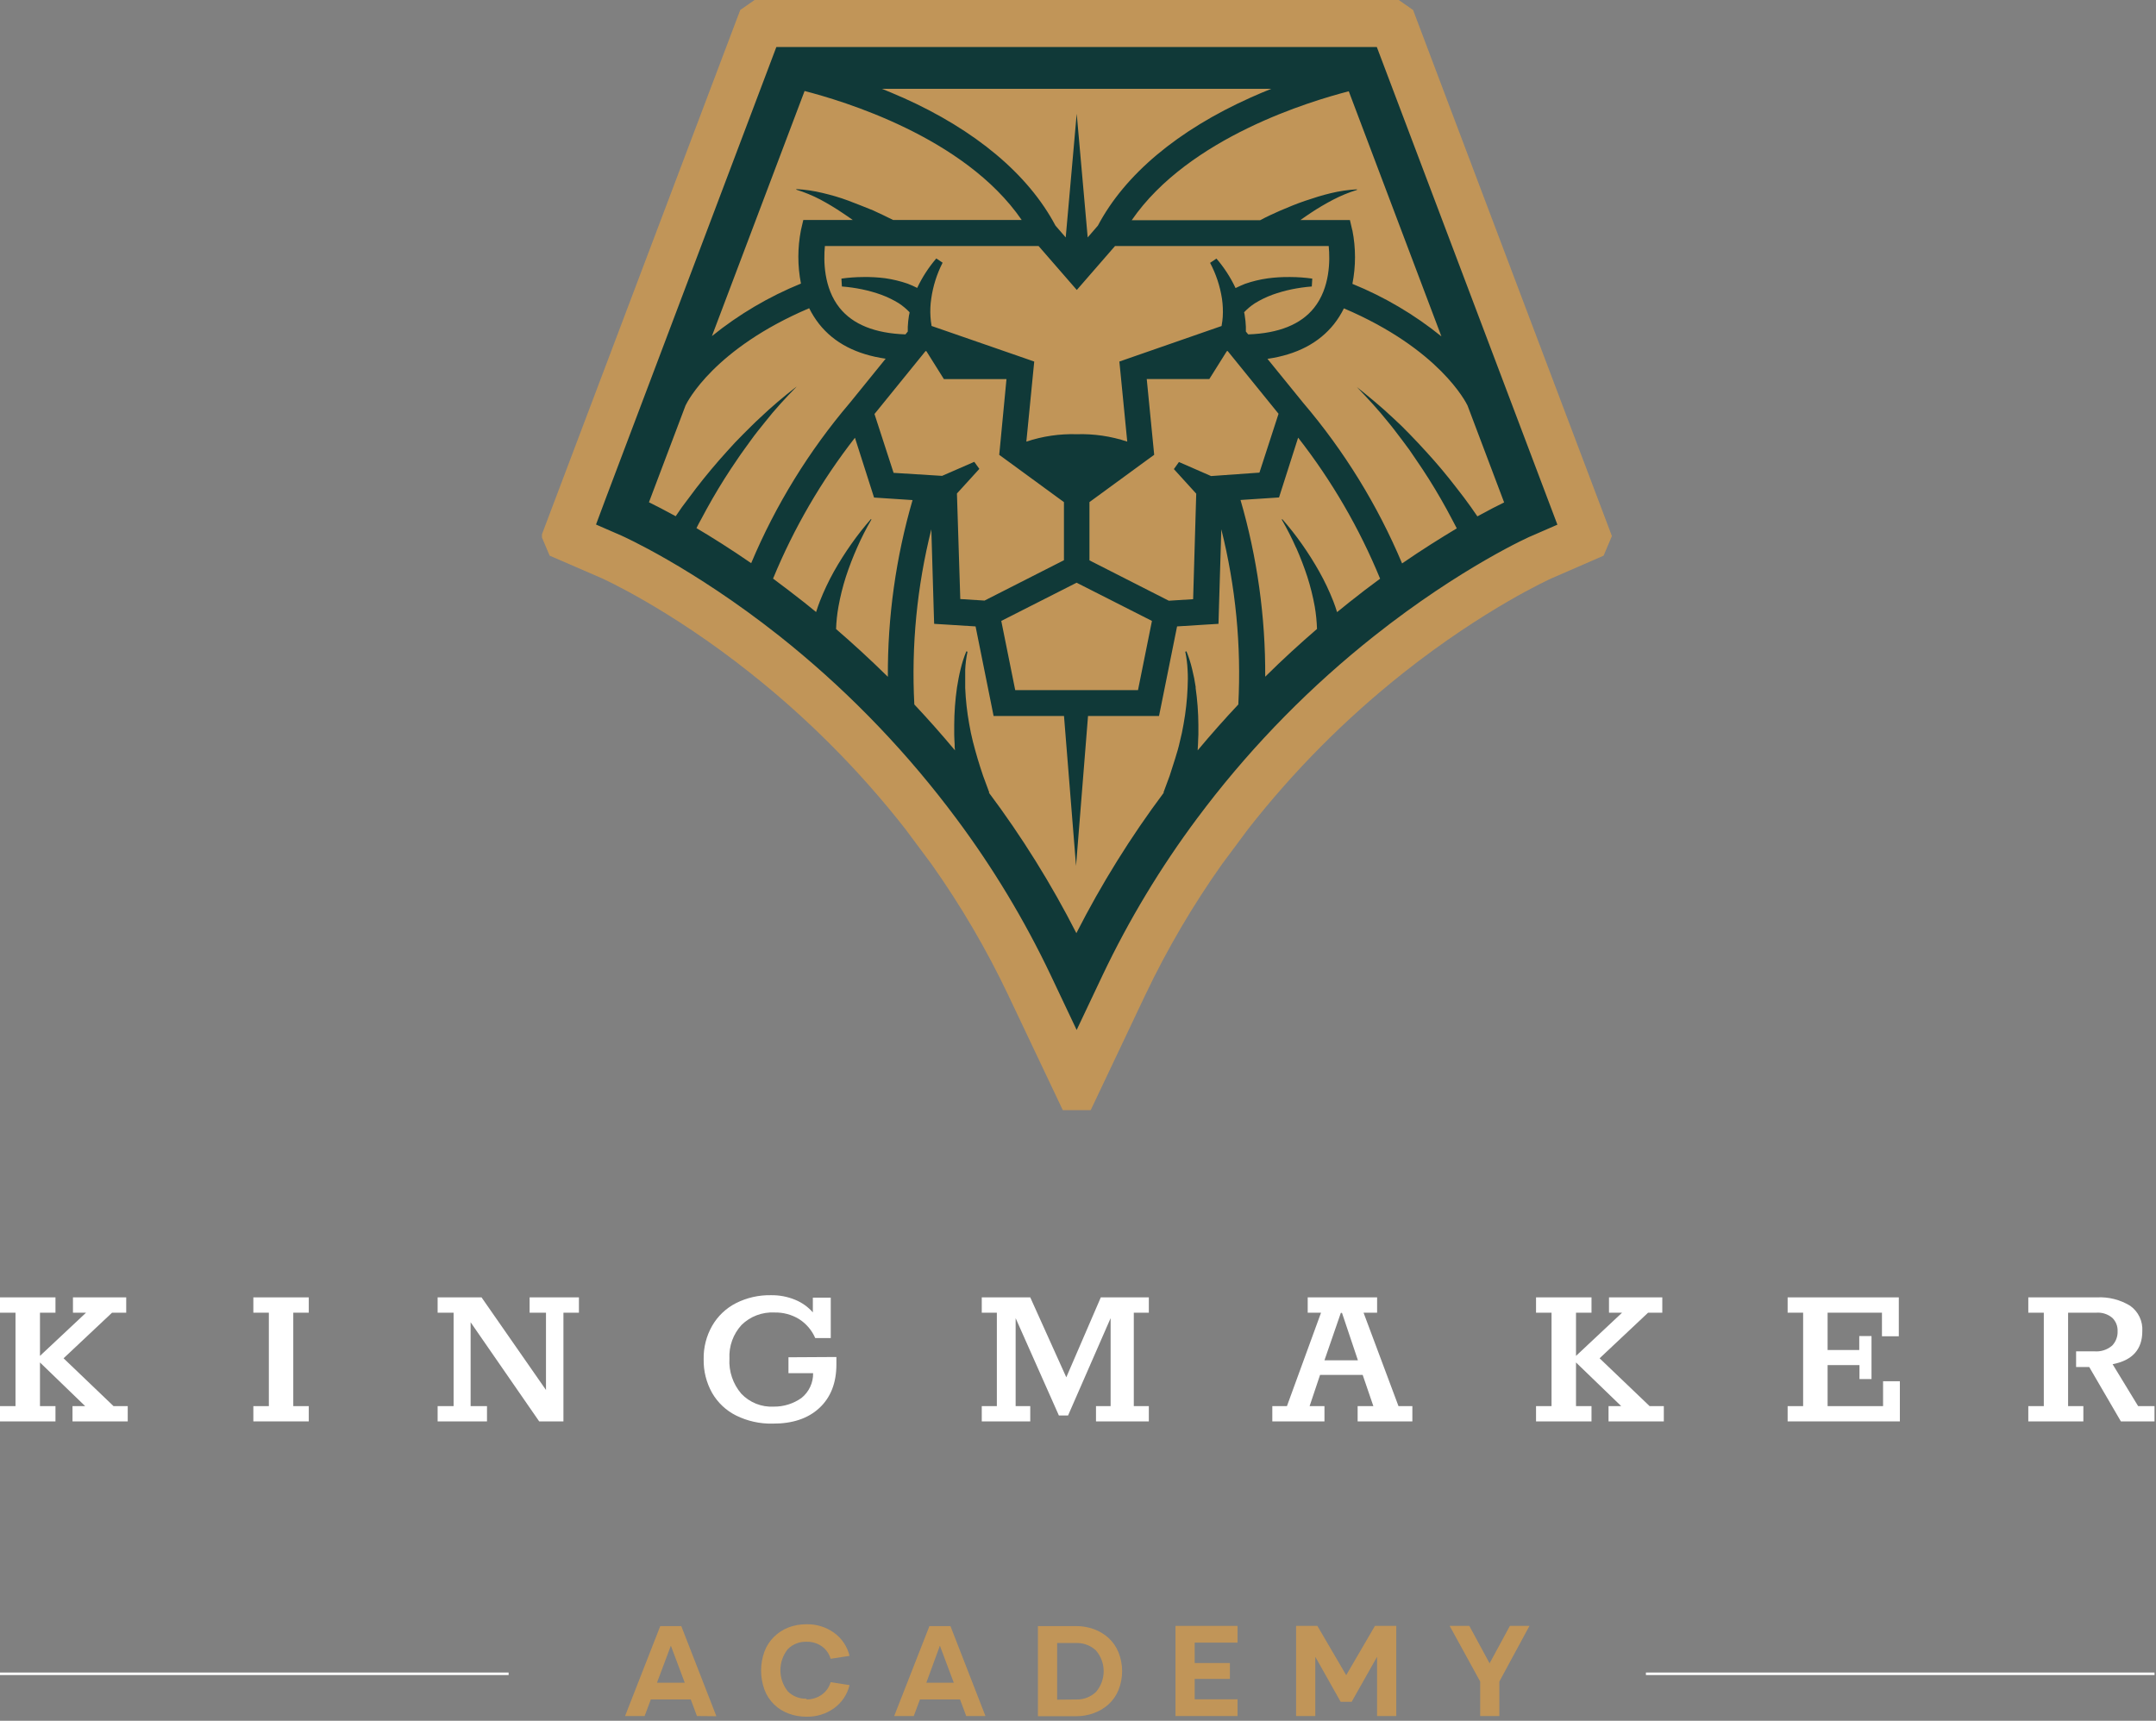 <svg width="466" height="372" viewBox="0 0 466 372" fill="none" xmlns="http://www.w3.org/2000/svg">
<rect x="0" y="0" width="466" height="372" fill="#808080" stroke="none"/>
<g clip-path="url(#clip0)">
<path d="M305.423 2.158L302.325 0H163.094L159.996 2.158L121.378 104.289L117 115.875L118.797 120.119L130.155 125.044C130.289 125.116 144.611 131.549 162.103 145.437C174.602 155.336 185.88 166.684 195.702 179.244L201.34 186.823C207.68 195.77 213.231 205.25 217.934 215.156L229.715 240H235.745L247.517 215.156C252.228 205.247 257.786 195.764 264.131 186.812L269.769 179.233C279.587 166.677 290.862 155.332 303.358 145.437C320.85 131.58 335.13 125.127 335.244 125.075L346.602 120.129L348.399 115.885L305.423 2.158Z" fill="#C19558"/>
<path d="M297.586 10.161H167.803L130.888 107.862L128.823 113.397L134.254 115.761C134.399 115.823 149.567 122.556 168.401 137.445C181.993 148.226 194.207 160.638 204.769 174.401L206.689 176.941C214.586 187.529 221.42 198.87 227.093 210.799L232.71 222.663L238.327 210.799C243.994 198.887 250.818 187.56 258.7 176.982L260.651 174.401C271.221 160.648 283.442 148.247 297.039 137.476C315.852 122.566 331.041 115.792 331.186 115.792L336.617 113.428L297.586 10.161ZM300.033 91.248C301.118 92.539 302.099 93.902 303.131 95.234C304.164 96.566 305.134 97.939 306.064 99.364C307.97 102.118 309.76 104.954 311.433 107.873C312.269 109.318 313.064 110.784 313.839 112.261C314.18 112.911 314.52 113.562 314.871 114.223C311.443 116.288 307.447 118.766 303.048 121.802C297.749 109.201 290.54 97.492 281.674 87.087L273.951 77.577C280.249 76.668 285.082 74.159 288.345 70.049C289.17 68.998 289.883 67.863 290.472 66.663C311.123 75.46 316.875 87.004 317.195 87.675L325.104 108.616C323.71 109.297 321.738 110.299 319.322 111.631C318.888 110.981 318.434 110.34 317.979 109.69C316.974 108.272 315.942 106.895 314.882 105.56C312.775 102.806 310.562 100.166 308.242 97.64C307.107 96.359 305.898 95.131 304.721 93.891C303.544 92.652 302.315 91.465 301.045 90.308C298.567 87.954 295.882 85.775 293.27 83.669C295.624 86.127 297.927 88.605 300.033 91.248ZM280.146 118.394C281.062 120.46 281.871 122.563 282.573 124.703C283.247 126.81 283.781 128.959 284.173 131.136C284.446 132.734 284.608 134.349 284.658 135.969C281.065 139.066 277.307 142.484 273.465 146.294C273.532 133.369 271.734 120.502 268.127 108.089L276.45 107.542L280.58 94.614C287.849 103.923 293.811 114.182 298.299 125.106C296.12 126.707 293.869 128.41 291.546 130.269L288.995 132.334C288.758 131.549 288.489 130.775 288.2 130.021C287.334 127.809 286.316 125.66 285.154 123.588C284.011 121.555 282.767 119.58 281.427 117.672C280.1 115.782 278.673 113.966 277.152 112.23L277.038 112.323C278.181 114.296 279.215 116.329 280.136 118.415L280.146 118.394ZM258.452 148.618C258.257 147.28 257.995 145.953 257.667 144.642C257.359 143.332 256.948 142.047 256.438 140.801L256.191 140.894C256.458 142.18 256.624 143.485 256.686 144.797C256.769 146.109 256.758 147.42 256.686 148.721C256.578 151.322 256.291 153.913 255.829 156.476L255.468 158.386C255.333 159.016 255.168 159.646 255.024 160.275C254.755 161.545 254.373 162.785 253.991 164.024C253.609 165.263 253.206 166.491 252.814 167.71L251.472 171.334H251.565C244.404 180.909 238.075 191.079 232.648 201.733C227.217 191.079 220.885 180.909 213.721 171.334H213.824L212.482 167.71C212.089 166.491 211.656 165.263 211.305 164.024C210.954 162.785 210.582 161.545 210.272 160.275C210.128 159.646 209.973 159.016 209.838 158.386L209.477 156.476C209.015 153.913 208.729 151.322 208.62 148.721C208.62 147.42 208.62 146.109 208.62 144.797C208.677 143.485 208.843 142.179 209.116 140.894L208.868 140.801C208.354 142.047 207.94 143.331 207.629 144.642C207.298 145.954 207.061 147.286 206.844 148.618C206.458 151.306 206.258 154.018 206.245 156.734V158.799C206.245 159.48 206.307 160.162 206.338 160.864C206.338 161.318 206.338 161.762 206.41 162.217C203.478 158.706 200.535 155.391 197.623 152.294C196.958 139.56 198.197 126.798 201.299 114.429L201.826 132.293L201.908 134.864L204.469 135.019L210.861 135.421L214.31 152.552L214.754 154.782H229.974L232.576 187.184L235.167 154.782H250.511L250.966 152.552L254.414 135.421L260.796 135.019L263.367 134.864L263.439 132.293L263.976 114.429C267.077 126.798 268.316 139.56 267.652 152.294C264.74 155.391 261.797 158.706 258.865 162.217C258.865 161.762 258.927 161.318 258.937 160.864C258.937 160.182 259.009 159.501 259.02 158.799V156.734C259.003 154.018 258.8 151.306 258.411 148.618H258.452ZM188.247 112.209C186.726 113.945 185.299 115.762 183.973 117.651C182.628 119.559 181.381 121.534 180.235 123.568C179.081 125.642 178.066 127.791 177.199 130C176.9 130.754 176.641 131.529 176.394 132.313C175.537 131.611 174.68 130.919 173.843 130.248C171.53 128.421 169.279 126.717 167.09 125.085C171.581 114.179 177.535 103.935 184.788 94.635L188.919 107.563L197.241 108.11C193.634 120.522 191.837 133.39 191.903 146.315C188.051 142.515 184.293 139.087 180.71 135.989C180.764 134.361 180.937 132.739 181.226 131.136C181.618 128.959 182.153 126.81 182.826 124.703C183.527 122.56 184.337 120.455 185.253 118.394C186.169 116.307 187.204 114.273 188.351 112.302L188.247 112.209ZM172.088 83.638C169.424 85.703 166.791 87.923 164.313 90.278C163.042 91.434 161.855 92.663 160.637 93.861C159.418 95.058 158.241 96.328 157.105 97.609C154.792 100.156 152.583 102.796 150.476 105.529C149.423 106.905 148.39 108.282 147.378 109.659C146.924 110.309 146.48 110.95 146.046 111.6C143.62 110.268 141.658 109.266 140.264 108.585L148.173 87.655C148.576 86.808 154.369 75.367 174.896 66.632C175.491 67.834 176.207 68.972 177.034 70.029C180.297 74.159 185.129 76.637 191.428 77.546L183.735 87.035C174.87 97.44 167.66 109.149 162.361 121.75C157.962 118.714 153.966 116.205 150.538 114.171C150.858 113.51 151.199 112.86 151.571 112.209C152.355 110.733 153.15 109.266 153.987 107.821C155.66 104.916 157.449 102.08 159.356 99.312C160.285 97.908 161.297 96.576 162.289 95.182C163.28 93.788 164.354 92.487 165.386 91.197C167.452 88.553 169.795 86.034 172.15 83.618L172.088 83.638ZM292.279 49.749L291.773 47.571H281.065C281.809 47.034 282.573 46.538 283.337 46.011C284.883 44.985 286.482 44.041 288.128 43.182C289.782 42.32 291.509 41.608 293.291 41.055V40.931C291.379 41.035 289.482 41.315 287.622 41.767C285.743 42.212 283.905 42.8 282.077 43.42C280.249 44.039 278.463 44.783 276.677 45.547C275.221 46.187 273.806 46.837 272.361 47.612H244.605C256.996 29.604 283.543 21.798 291.525 19.732L311.547 72.724C305.727 68.013 299.245 64.186 292.31 61.366C293.061 57.547 293.061 53.619 292.31 49.801L292.279 49.749ZM278.793 59.889C277.188 59.868 275.583 59.965 273.992 60.178C272.333 60.413 270.701 60.808 269.118 61.355C268.437 61.624 267.755 61.934 267.053 62.274C265.973 59.972 264.584 57.829 262.923 55.903L261.55 56.822C262.836 59.248 263.705 61.873 264.121 64.587C264.309 65.879 264.364 67.187 264.286 68.49C264.245 69.114 264.166 69.735 264.048 70.349C264.053 70.39 264.053 70.432 264.048 70.473L244.006 77.443L241.941 78.165L242.158 80.344L243.645 95.471C240.133 94.301 236.441 93.759 232.741 93.871C229.04 93.759 225.349 94.301 221.837 95.471L223.324 80.344L223.541 78.165L221.476 77.443L201.34 70.463V70.339C201.227 69.724 201.151 69.104 201.113 68.48C201.03 67.177 201.085 65.868 201.278 64.577C201.66 61.863 202.491 59.232 203.736 56.791L202.373 55.872C200.716 57.8 199.327 59.944 198.243 62.243C197.57 61.902 196.881 61.595 196.178 61.324C194.594 60.778 192.962 60.384 191.304 60.147C189.743 59.949 188.169 59.863 186.595 59.889C185.013 59.895 183.433 60.008 181.866 60.23L181.969 61.934C183.44 62.048 184.903 62.255 186.348 62.553C187.771 62.85 189.172 63.247 190.54 63.74C191.837 64.227 193.085 64.835 194.267 65.558C195.117 66.117 195.9 66.772 196.601 67.509C196.601 67.737 196.508 67.974 196.467 68.201C196.333 69.008 196.247 69.822 196.209 70.638C196.209 70.989 196.209 71.361 196.209 71.671L195.703 72.29C189.115 72.063 184.344 70.142 181.474 66.559C178.015 62.233 177.994 56.327 178.294 53.188H224.48L232.741 62.687L241.001 53.188H287.188C287.498 56.285 287.477 62.233 284.018 66.559C281.158 70.142 276.377 72.063 269.789 72.29L269.283 71.671C269.283 71.309 269.283 70.938 269.283 70.638C269.254 69.821 269.171 69.007 269.036 68.201C269.036 67.974 268.943 67.737 268.901 67.509C269.6 66.769 270.383 66.114 271.235 65.558C272.416 64.834 273.665 64.225 274.963 63.74C276.33 63.246 277.731 62.849 279.155 62.553C280.6 62.255 282.062 62.048 283.533 61.934L283.636 60.23C282.066 60.008 280.482 59.895 278.897 59.889H278.793ZM263.811 71.867C263.811 71.867 263.811 71.929 263.811 71.867V71.867ZM248.983 134.234L245.968 149.196H219.431L216.416 134.234L232.7 125.973L248.983 134.234ZM195.052 21.075C193.534 20.393 192.047 19.774 190.612 19.195H274.787C273.341 19.774 271.865 20.393 270.347 21.075C254.559 28.148 243.139 37.72 237.305 48.768L235.095 51.329L232.72 24.585L230.345 51.329L228.125 48.768C222.281 37.72 210.861 28.117 195.083 21.075H195.052ZM220.825 47.56H193.049C191.603 46.827 190.189 46.176 188.733 45.495C186.946 44.772 185.15 44.049 183.332 43.368C181.515 42.686 179.667 42.16 177.788 41.716C175.927 41.264 174.03 40.984 172.119 40.879V41.003C173.9 41.556 175.628 42.268 177.282 43.13C178.921 44.003 180.513 44.961 182.052 46.001C182.816 46.497 183.57 47.034 184.324 47.56H173.626L173.12 49.739C172.369 53.557 172.369 57.485 173.12 61.304C166.183 64.127 159.698 67.954 153.873 72.662L173.905 19.671C181.887 21.736 208.455 29.542 220.825 47.55V47.56ZM193.142 102.224L189.012 89.503L200.06 75.883L200.246 75.945L204.015 81.955H217.541L216.127 96.752L215.972 98.332L217.252 99.261L229.963 108.554V121.11L212.802 129.835L207.557 129.505L206.834 106.685L211.676 101.367L210.582 99.839L203.622 102.875L193.142 102.224ZM261.766 102.916L254.817 99.88L253.723 101.409L258.555 106.726L257.884 129.536L252.628 129.866L235.477 121.141V108.544L248.188 99.251L249.468 98.321L249.314 96.741L247.858 81.945H261.384L265.153 75.935L265.339 75.873L276.346 89.451L272.216 102.173L261.766 102.916Z" fill="#103938"/>
</g>
<path d="M150.64 370.983L149.3 367.393H140.67L139.33 370.983H135.1L142.71 351.533H147.25L154.84 371.023L150.64 370.983ZM142 363.773H148L145 355.773L142 363.773Z" fill="#C19558"/>
<path d="M174.32 367.393C175.484 367.402 176.622 367.053 177.58 366.393C178.525 365.735 179.214 364.77 179.53 363.663L183.62 364.293C183.141 366.308 181.952 368.084 180.27 369.293C178.524 370.543 176.416 371.185 174.27 371.123C172.955 371.134 171.649 370.9 170.42 370.433C169.263 370.005 168.207 369.341 167.32 368.483C166.408 367.593 165.702 366.514 165.25 365.323C164.253 362.632 164.253 359.674 165.25 356.983C165.702 355.795 166.409 354.72 167.32 353.833C168.207 352.963 169.262 352.283 170.42 351.833C171.649 351.365 172.955 351.131 174.27 351.143C176.416 351.081 178.524 351.723 180.27 352.973C181.95 354.184 183.139 355.959 183.62 357.973L179.53 358.603C179.214 357.496 178.525 356.531 177.58 355.873C176.619 355.224 175.479 354.892 174.32 354.923C173.566 354.894 172.815 355.024 172.114 355.303C171.413 355.582 170.778 356.004 170.25 356.543C169.231 357.835 168.676 359.432 168.676 361.078C168.676 362.724 169.231 364.321 170.25 365.613C170.778 366.152 171.413 366.574 172.114 366.853C172.815 367.132 173.566 367.262 174.32 367.233" fill="#C19558"/>
<path d="M208.84 370.983L207.5 367.393H198.84L197.5 370.983H193.27L200.89 351.533H205.43L213 370.983H208.84ZM200.22 363.773H206.15L203.15 355.773L200.22 363.773Z" fill="#C19558"/>
<path d="M232.57 351.533C233.893 351.525 235.207 351.751 236.45 352.203C237.614 352.631 238.686 353.275 239.61 354.103C240.539 354.965 241.27 356.02 241.75 357.193C242.799 359.815 242.799 362.741 241.75 365.363C241.272 366.535 240.541 367.586 239.61 368.443C238.69 369.276 237.617 369.921 236.45 370.343C235.208 370.803 233.894 371.033 232.57 371.023H224.34V351.533H232.57ZM232.57 367.403C234.16 367.458 235.707 366.879 236.87 365.793C237.953 364.544 238.549 362.946 238.549 361.293C238.549 359.64 237.953 358.042 236.87 356.793C235.705 355.711 234.159 355.136 232.57 355.193H228.49V367.443L232.57 367.403Z" fill="#C19558"/>
<path d="M267.48 355.113H258.22V359.523H265.83V362.953H258.22V367.363H267.48V370.983H254.07V351.493H267.48V355.113Z" fill="#C19558"/>
<path d="M301.79 351.493V370.983H297.64V358.173L292.15 367.903H289.77L284.29 358.173V370.983H280.14V351.493H284.74L290.97 362.153L297.18 351.493H301.79Z" fill="#C19558"/>
<path d="M326.35 351.493H330.58L324.07 363.523V370.983H319.93V363.523L313.33 351.493H317.58L321.96 359.583L326.35 351.493Z" fill="#C19558"/>
<path d="M0 303.983H3.35V283.783H0V280.473H11.99V283.783H8.64V293.123L18.6 283.783H15.77V280.473H27.28V283.783H24.22L13.74 293.643L24.54 303.983H27.61V307.283H15.67V303.983H18.41L8.64 294.543V303.983H11.99V307.283H0V303.983Z" fill="white"/>
<path d="M54.76 303.983H58.11V283.783H54.76V280.473H66.74V283.783H63.39V303.983H66.74V307.283H54.76V303.983Z" fill="white"/>
<path d="M94.59 303.983H98.04V283.783H94.59V280.473H104.08L118.01 300.493V283.783H114.47V280.473H125.13V283.783H121.78V307.283H116.54L101.72 285.853V303.983H105.26V307.283H94.59V303.983Z" fill="white"/>
<path d="M180.78 293.363V294.963C180.78 298.963 179.553 302.103 177.1 304.383C174.647 306.663 171.28 307.79 167 307.763C164.264 307.824 161.554 307.224 159.1 306.013C156.921 304.924 155.113 303.216 153.9 301.103C152.663 298.883 152.038 296.374 152.09 293.833C152.04 291.304 152.676 288.809 153.93 286.613C155.134 284.52 156.92 282.821 159.07 281.723C161.409 280.543 164.001 279.953 166.62 280.003C168.427 279.972 170.22 280.313 171.89 281.003C173.348 281.603 174.648 282.53 175.69 283.713V280.533H179.56V289.273H176.21C175.48 287.584 174.261 286.153 172.71 285.163C171.106 284.189 169.256 283.696 167.38 283.743C166.075 283.675 164.77 283.879 163.547 284.342C162.325 284.805 161.212 285.517 160.28 286.433C159.383 287.41 158.689 288.557 158.239 289.805C157.79 291.053 157.593 292.378 157.66 293.703C157.501 296.473 158.422 299.198 160.23 301.303C161.126 302.246 162.215 302.984 163.424 303.466C164.632 303.948 165.931 304.161 167.23 304.093C169.377 304.116 171.476 303.462 173.23 302.223C174.03 301.58 174.673 300.763 175.109 299.834C175.546 298.905 175.765 297.889 175.75 296.863H170.42V293.423L180.78 293.363Z" fill="white"/>
<path d="M212.2 303.983H215.46V283.783H212.2V280.473H222.68L230.47 297.753L237.93 280.473H248.31V283.783H245.06V303.983H248.31V307.283H236.89V303.983H240.05V284.963L230.85 306.013H228.87L219.52 284.963V303.983H222.68V307.283H212.2V303.983Z" fill="white"/>
<path d="M275 303.983H278.16L285.53 283.783H282.65V280.473H297.65V283.783H294.72L302.27 303.983H305.27V307.283H293.44V303.983H296.84L294.53 297.233H285.32L283.06 303.983H286.27V307.283H275V303.983ZM293.5 294.073L290.06 283.823H289.81L286.27 294.073H293.5Z" fill="white"/>
<path d="M332 303.983H335.35V283.783H332V280.473H343.99V283.783H340.64V293.123L350.6 283.783H347.77V280.473H359.29V283.783H356.22L345.74 293.643L356.55 303.983H359.62V307.283H347.67V303.983H350.41L340.64 294.543V303.983H343.99V307.283H332V303.983Z" fill="white"/>
<path d="M386.38 303.983H389.73V283.783H386.38V280.473H410.41V288.883H406.77V283.783H395.02V291.853H401.86V288.833H404.51V298.133H401.91V295.113H395.02V303.983H407.01V298.603H410.64V307.283H386.38V303.983Z" fill="white"/>
<path d="M438.4 303.983H441.75V283.783H438.4V280.473H453.22C455.749 280.336 458.26 280.97 460.42 282.293C461.29 282.909 461.988 283.739 462.447 284.701C462.906 285.664 463.11 286.729 463.04 287.793C463.04 291.72 460.9 294.096 456.62 294.923L462.14 303.983H465.68V307.283H458.41L451.57 295.533H448.73V292.133H452.61C453.311 292.201 454.018 292.127 454.69 291.916C455.362 291.705 455.984 291.36 456.52 290.903C456.915 290.49 457.223 290.002 457.425 289.468C457.628 288.933 457.721 288.364 457.7 287.793C457.724 287.256 457.635 286.719 457.436 286.22C457.238 285.72 456.936 285.267 456.55 284.893C455.594 284.091 454.364 283.693 453.12 283.783H447V303.983H450.3V307.283H438.4V303.983Z" fill="white"/>
<path d="M465.68 361.573H355.75V362.123H465.68V361.573Z" fill="white"/>
<path d="M109.93 361.573H0V362.123H109.93V361.573Z" fill="white"/>
<defs>
<clipPath id="clip0">
<rect width="231.399" height="240" fill="white" transform="translate(117.141)"/>
</clipPath>
</defs>
</svg>
